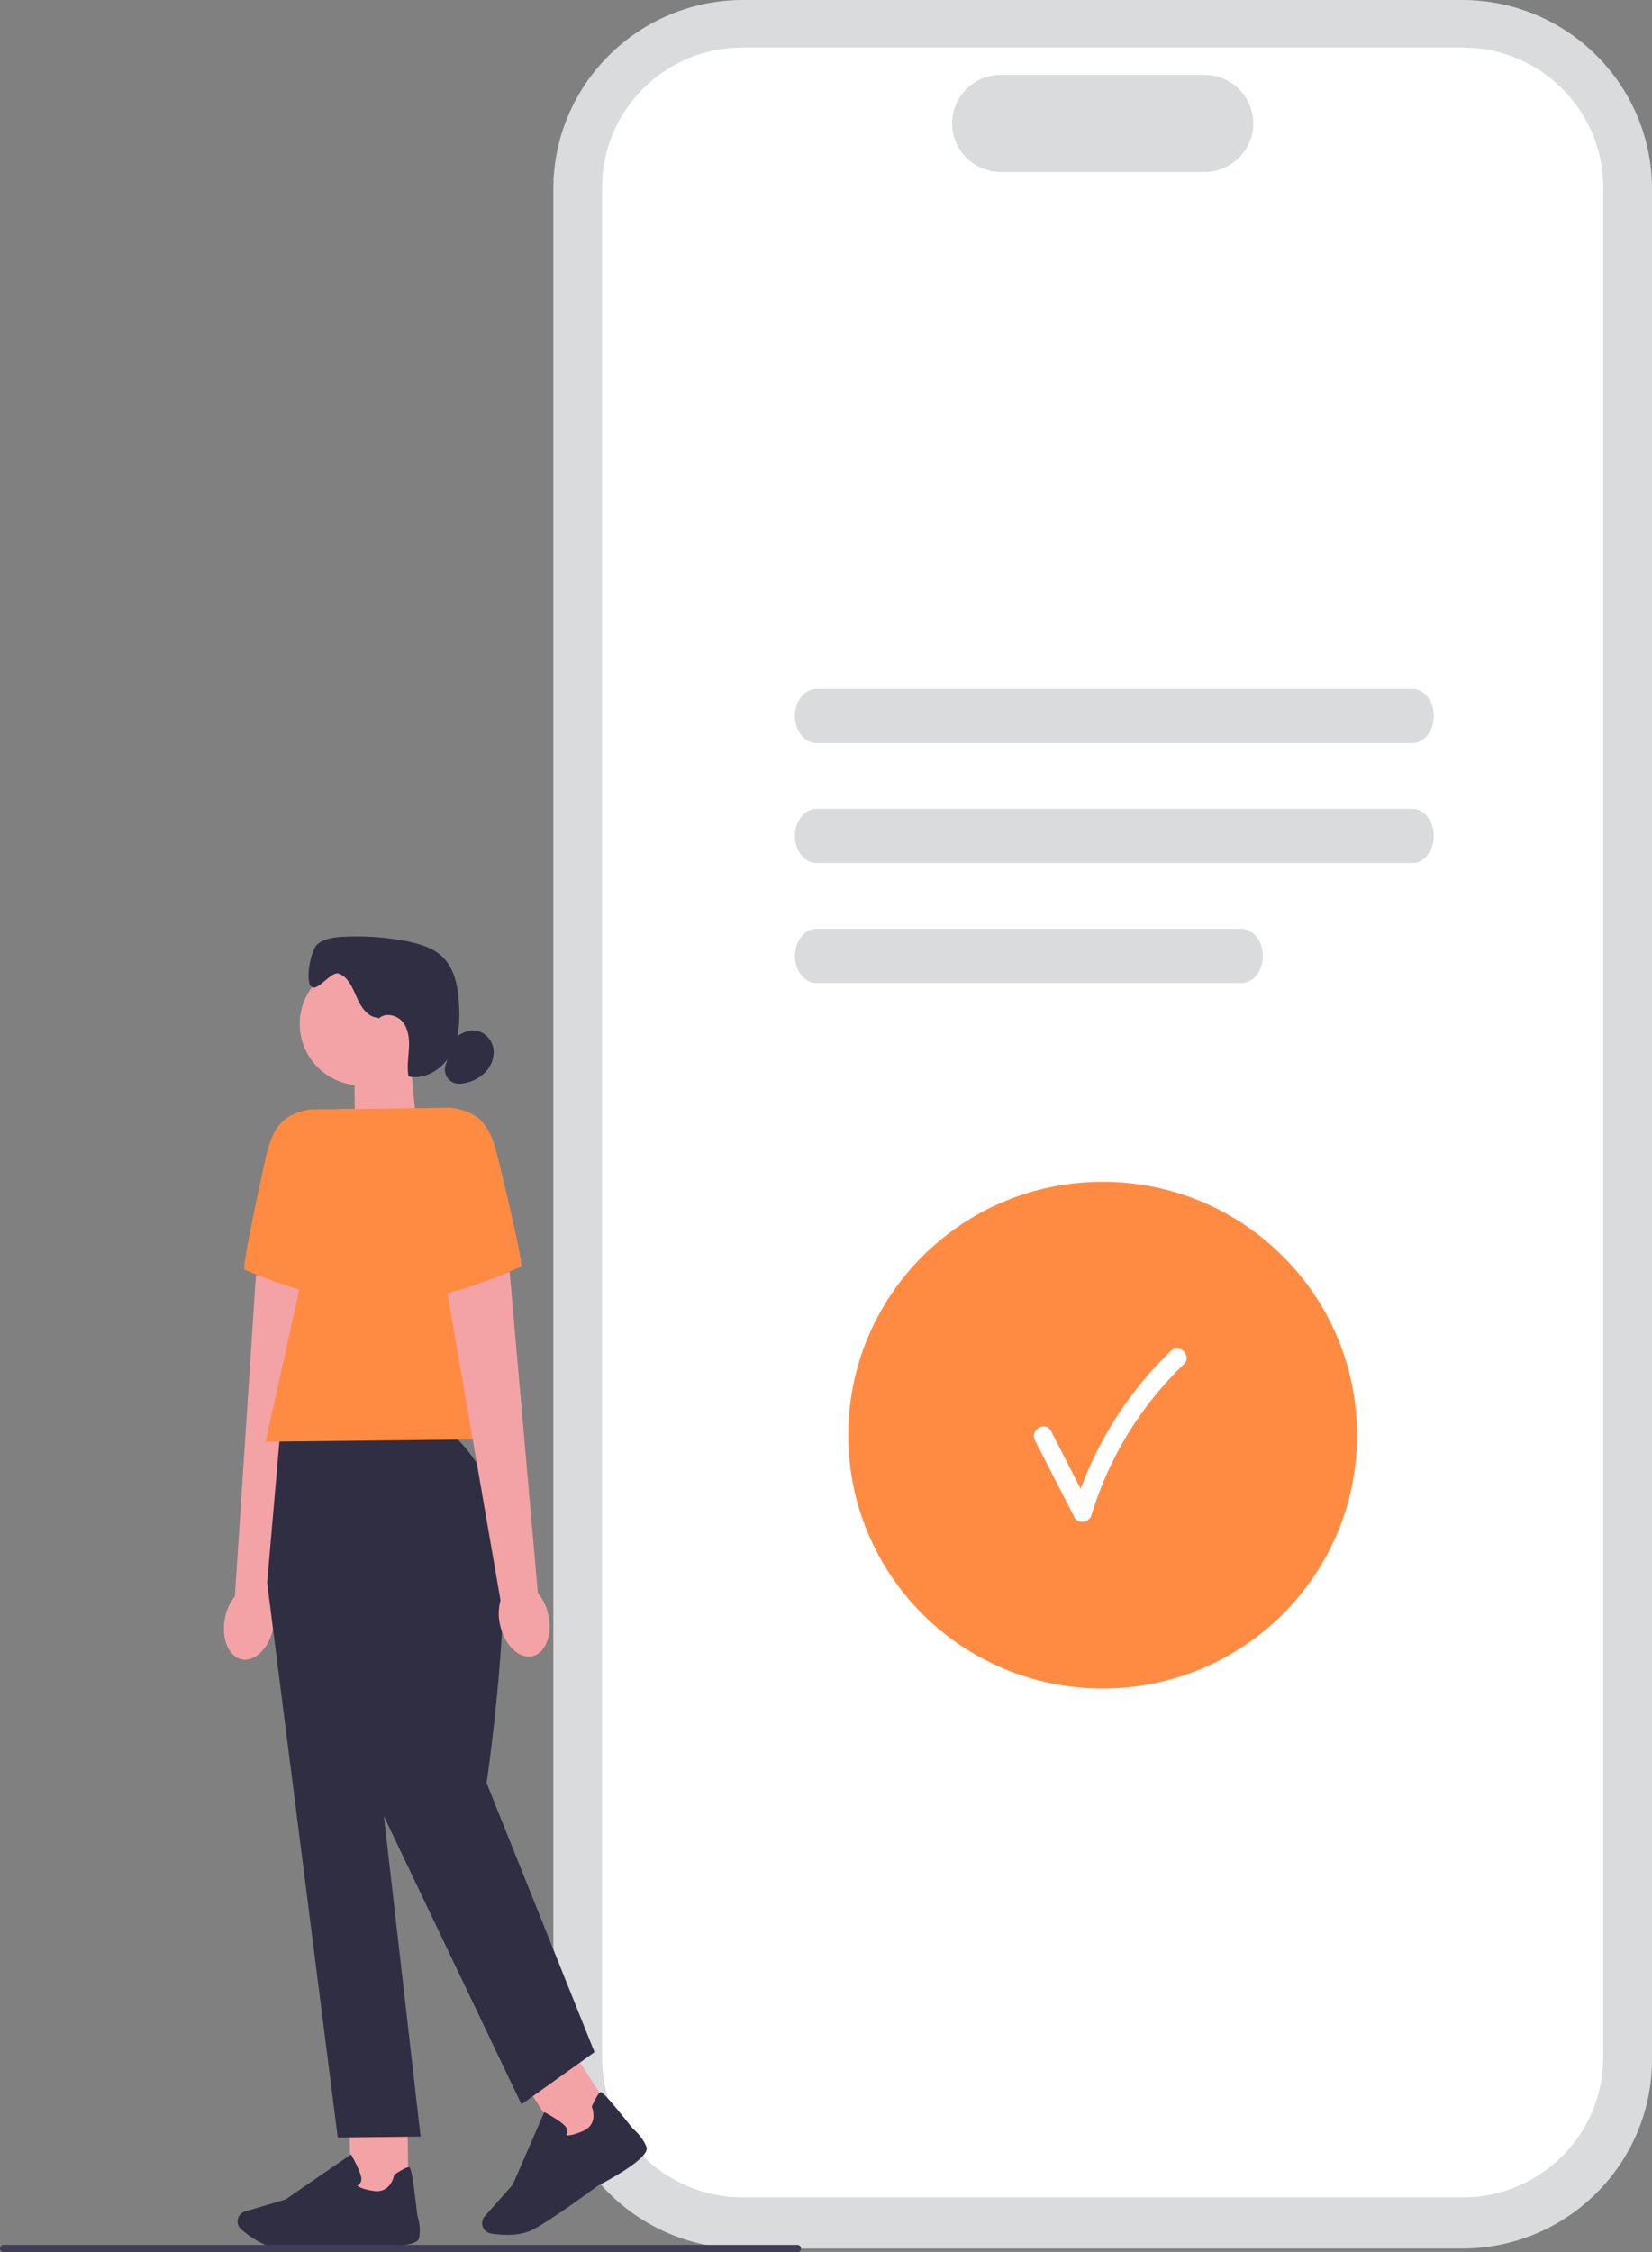 <svg width="160" height="218" viewBox="0 0 160 218" fill="none" xmlns="http://www.w3.org/2000/svg">
<rect x="0" y="0" width="160" height="218" fill="#808080" stroke="none"/>
<g clip-path="url(#clip0_2383_756)">
<path d="M141.626 217.648H71.965C61.833 217.648 53.591 209.444 53.591 199.359V18.29C53.591 8.204 61.833 0 71.965 0H141.626C151.758 0 160 8.204 160 18.29V199.359C160 209.444 151.758 217.648 141.626 217.648Z" fill="#DADBDC"/>
<path d="M141.676 212.697H71.915C64.416 212.697 58.312 206.622 58.312 199.157V18.135C58.312 10.671 64.416 4.596 71.915 4.596H141.676C149.175 4.596 155.278 10.671 155.278 18.135V199.157C155.278 206.622 149.175 212.697 141.676 212.697Z" fill="white"/>
<path d="M116.661 16.645H96.934C94.329 16.645 92.212 14.538 92.212 11.945C92.212 9.353 94.329 7.246 96.934 7.246H116.661C119.265 7.246 121.383 9.353 121.383 11.945C121.383 14.538 119.265 16.645 116.661 16.645Z" fill="#DADBDC"/>
<path d="M136.792 71.923H79.067C77.924 71.923 76.993 70.746 76.993 69.302C76.993 67.859 77.924 66.681 79.067 66.681H136.792C137.935 66.681 138.866 67.859 138.866 69.302C138.866 70.746 137.935 71.923 136.792 71.923Z" fill="#DADBDC"/>
<path d="M136.792 83.538H79.067C77.924 83.538 76.993 82.361 76.993 80.917C76.993 79.474 77.924 78.296 79.067 78.296H136.792C137.935 78.296 138.866 79.474 138.866 80.917C138.866 82.361 137.935 83.538 136.792 83.538Z" fill="#DADBDC"/>
<path d="M120.239 95.153H79.067C77.924 95.153 76.993 93.976 76.993 92.532C76.993 91.089 77.924 89.911 79.067 89.911H120.239C121.382 89.911 122.313 91.089 122.313 92.532C122.313 93.976 121.382 95.153 120.239 95.153Z" fill="#DADBDC"/>
<path d="M106.795 163.444C120.404 163.444 131.435 152.463 131.435 138.917C131.435 125.372 120.404 114.391 106.795 114.391C93.187 114.391 82.155 125.372 82.155 138.917C82.155 152.463 93.187 163.444 106.795 163.444Z" fill="#FF8B43"/>
<path d="M100.242 139.427C101.515 141.908 102.788 144.393 104.062 146.874C104.426 147.588 105.497 147.362 105.71 146.658C107.38 141.115 110.482 136.063 114.663 132.045C115.5 131.241 114.223 129.974 113.386 130.774C108.985 135.004 105.728 140.35 103.968 146.181L105.616 145.965C104.343 143.484 103.07 141 101.796 138.519C101.27 137.488 99.711 138.397 100.238 139.424H100.242V139.427Z" fill="white"/>
<path d="M40.371 109.25L34.398 111.278L34.304 102.694L39.74 102.633L40.371 109.25Z" fill="#F3A3A6"/>
<path d="M35.004 105.063C38.303 105.063 40.977 102.401 40.977 99.117C40.977 95.834 38.303 93.172 35.004 93.172C31.705 93.172 29.03 95.834 29.03 99.117C29.03 102.401 31.705 105.063 35.004 105.063Z" fill="#F3A3A6"/>
<path d="M36.637 98.511C35.638 98.493 34.97 97.495 34.57 96.579C34.17 95.667 33.758 94.615 32.831 94.245C32.07 93.944 30.757 96.051 30.151 95.502C29.52 94.927 30.097 91.933 30.754 91.391C31.41 90.849 32.316 90.734 33.167 90.683C35.248 90.565 37.34 90.709 39.386 91.111C40.648 91.359 41.954 91.739 42.873 92.637C44.039 93.775 44.352 95.509 44.453 97.132C44.558 98.791 44.479 100.532 43.685 101.997C42.888 103.458 41.203 104.55 39.569 104.198C39.396 103.318 39.551 102.413 39.605 101.516C39.66 100.622 39.58 99.656 39.025 98.949C38.469 98.241 37.293 97.972 36.662 98.611" fill="#2F2E43"/>
<path d="M44.006 100.489C44.598 100.047 45.308 99.674 46.044 99.757C46.841 99.843 47.52 100.489 47.732 101.257C47.945 102.026 47.725 102.877 47.242 103.512C46.758 104.148 46.033 104.571 45.261 104.787C44.814 104.912 44.327 104.966 43.898 104.787C43.267 104.525 42.92 103.731 43.158 103.092" fill="#2F2E43"/>
<path d="M21.779 156.661C21.404 158.618 22.151 160.395 23.453 160.629C24.752 160.862 26.112 159.462 26.487 157.505C26.649 156.726 26.613 155.918 26.382 155.153L30.978 124.488L24.788 123.4L22.75 154.504C22.252 155.139 21.917 155.879 21.779 156.665V156.661Z" fill="#F3A3A6"/>
<path d="M34.289 107.34L30.072 107.386C27.096 107.867 26.303 109.462 25.661 112.391C24.676 116.861 23.421 122.818 23.684 122.901C24.106 123.037 31.32 126.319 34.971 125.507L34.289 107.34Z" fill="#FF8B43"/>
<path d="M39.467 204.802L33.855 204.865L33.943 212.788L39.556 212.726L39.467 204.802Z" fill="#F3A3A6"/>
<path d="M28.518 217.648C27.926 217.655 27.403 217.648 27.006 217.616C25.513 217.497 24.081 216.417 23.356 215.785C23.031 215.501 22.923 215.042 23.085 214.647C23.201 214.363 23.439 214.148 23.735 214.058L27.663 212.894L33.993 208.539L34.065 208.665C34.094 208.712 34.733 209.828 34.949 210.586C35.032 210.873 35.014 211.114 34.895 211.3C34.812 211.43 34.697 211.505 34.603 211.552C34.718 211.67 35.083 211.911 36.201 212.076C37.828 212.316 38.156 210.633 38.167 210.561L38.177 210.503L38.224 210.471C38.993 209.965 39.465 209.735 39.631 209.782C39.736 209.81 39.905 209.861 40.417 214.428C40.464 214.571 40.8 215.62 40.591 216.629C40.363 217.727 35.555 217.4 34.596 217.325C34.567 217.329 30.974 217.623 28.51 217.648H28.518Z" fill="#2F2E43"/>
<path d="M55.374 198.388L50.645 201.397L54.933 208.074L59.662 205.064L55.374 198.388Z" fill="#F3A3A6"/>
<path d="M49.24 216.331C48.58 216.338 47.974 216.266 47.541 216.194C47.115 216.122 46.78 215.792 46.708 215.368C46.654 215.063 46.744 214.758 46.946 214.528L49.658 211.473L52.714 204.443L52.843 204.511C52.89 204.536 54.027 205.146 54.615 205.674C54.838 205.875 54.95 206.087 54.95 206.31C54.95 206.464 54.892 206.59 54.835 206.676C54.997 206.715 55.433 206.726 56.469 206.277C57.976 205.624 57.36 204.023 57.331 203.958L57.309 203.904L57.334 203.854C57.717 203.021 57.998 202.576 58.16 202.525C58.265 202.497 58.434 202.446 61.298 206.051C61.414 206.148 62.258 206.859 62.615 207.825C63.005 208.877 58.755 211.132 57.897 211.573C57.872 211.595 53.431 214.88 51.606 215.821C50.881 216.194 50.019 216.316 49.233 216.323L49.24 216.331Z" fill="#2F2E43"/>
<path d="M42.849 138.476L27.137 138.648L25.874 153.211L32.713 206.902L40.735 206.812L37.182 175.798L50.507 203.689L57.58 198.64L47.127 172.581C47.127 172.581 50.503 149.742 47.589 144.095C44.674 138.447 42.853 138.469 42.853 138.469V138.476H42.849Z" fill="#2F2E43"/>
<path d="M50.673 139.276L25.719 139.553L32.846 107.357L43.722 107.235L50.673 139.276Z" fill="#FF8B43"/>
<path d="M53.111 156.317C53.53 158.266 52.823 160.058 51.528 160.32C50.233 160.582 48.844 159.214 48.426 157.264C48.245 156.489 48.263 155.681 48.476 154.909L43.195 124.351L49.36 123.127L52.09 154.18C52.603 154.805 52.953 155.538 53.111 156.32V156.317Z" fill="#F3A3A6"/>
<path d="M39.505 107.282L43.721 107.235C46.708 107.652 47.534 109.228 48.245 112.143C49.327 116.592 50.715 122.516 50.456 122.606C50.034 122.75 42.899 126.189 39.23 125.46L39.508 107.282H39.505Z" fill="#FF8B43"/>
<path d="M77.581 217.648C77.581 217.842 77.423 218 77.228 218H0.353C0.159 218 0 217.842 0 217.648C0 217.454 0.159 217.296 0.353 217.296H77.228C77.423 217.296 77.581 217.454 77.581 217.648Z" fill="#3F3D58"/>
</g>
<defs>
<clipPath id="clip0_2383_756">
<rect width="160" height="218" fill="white"/>
</clipPath>
</defs>
</svg>
